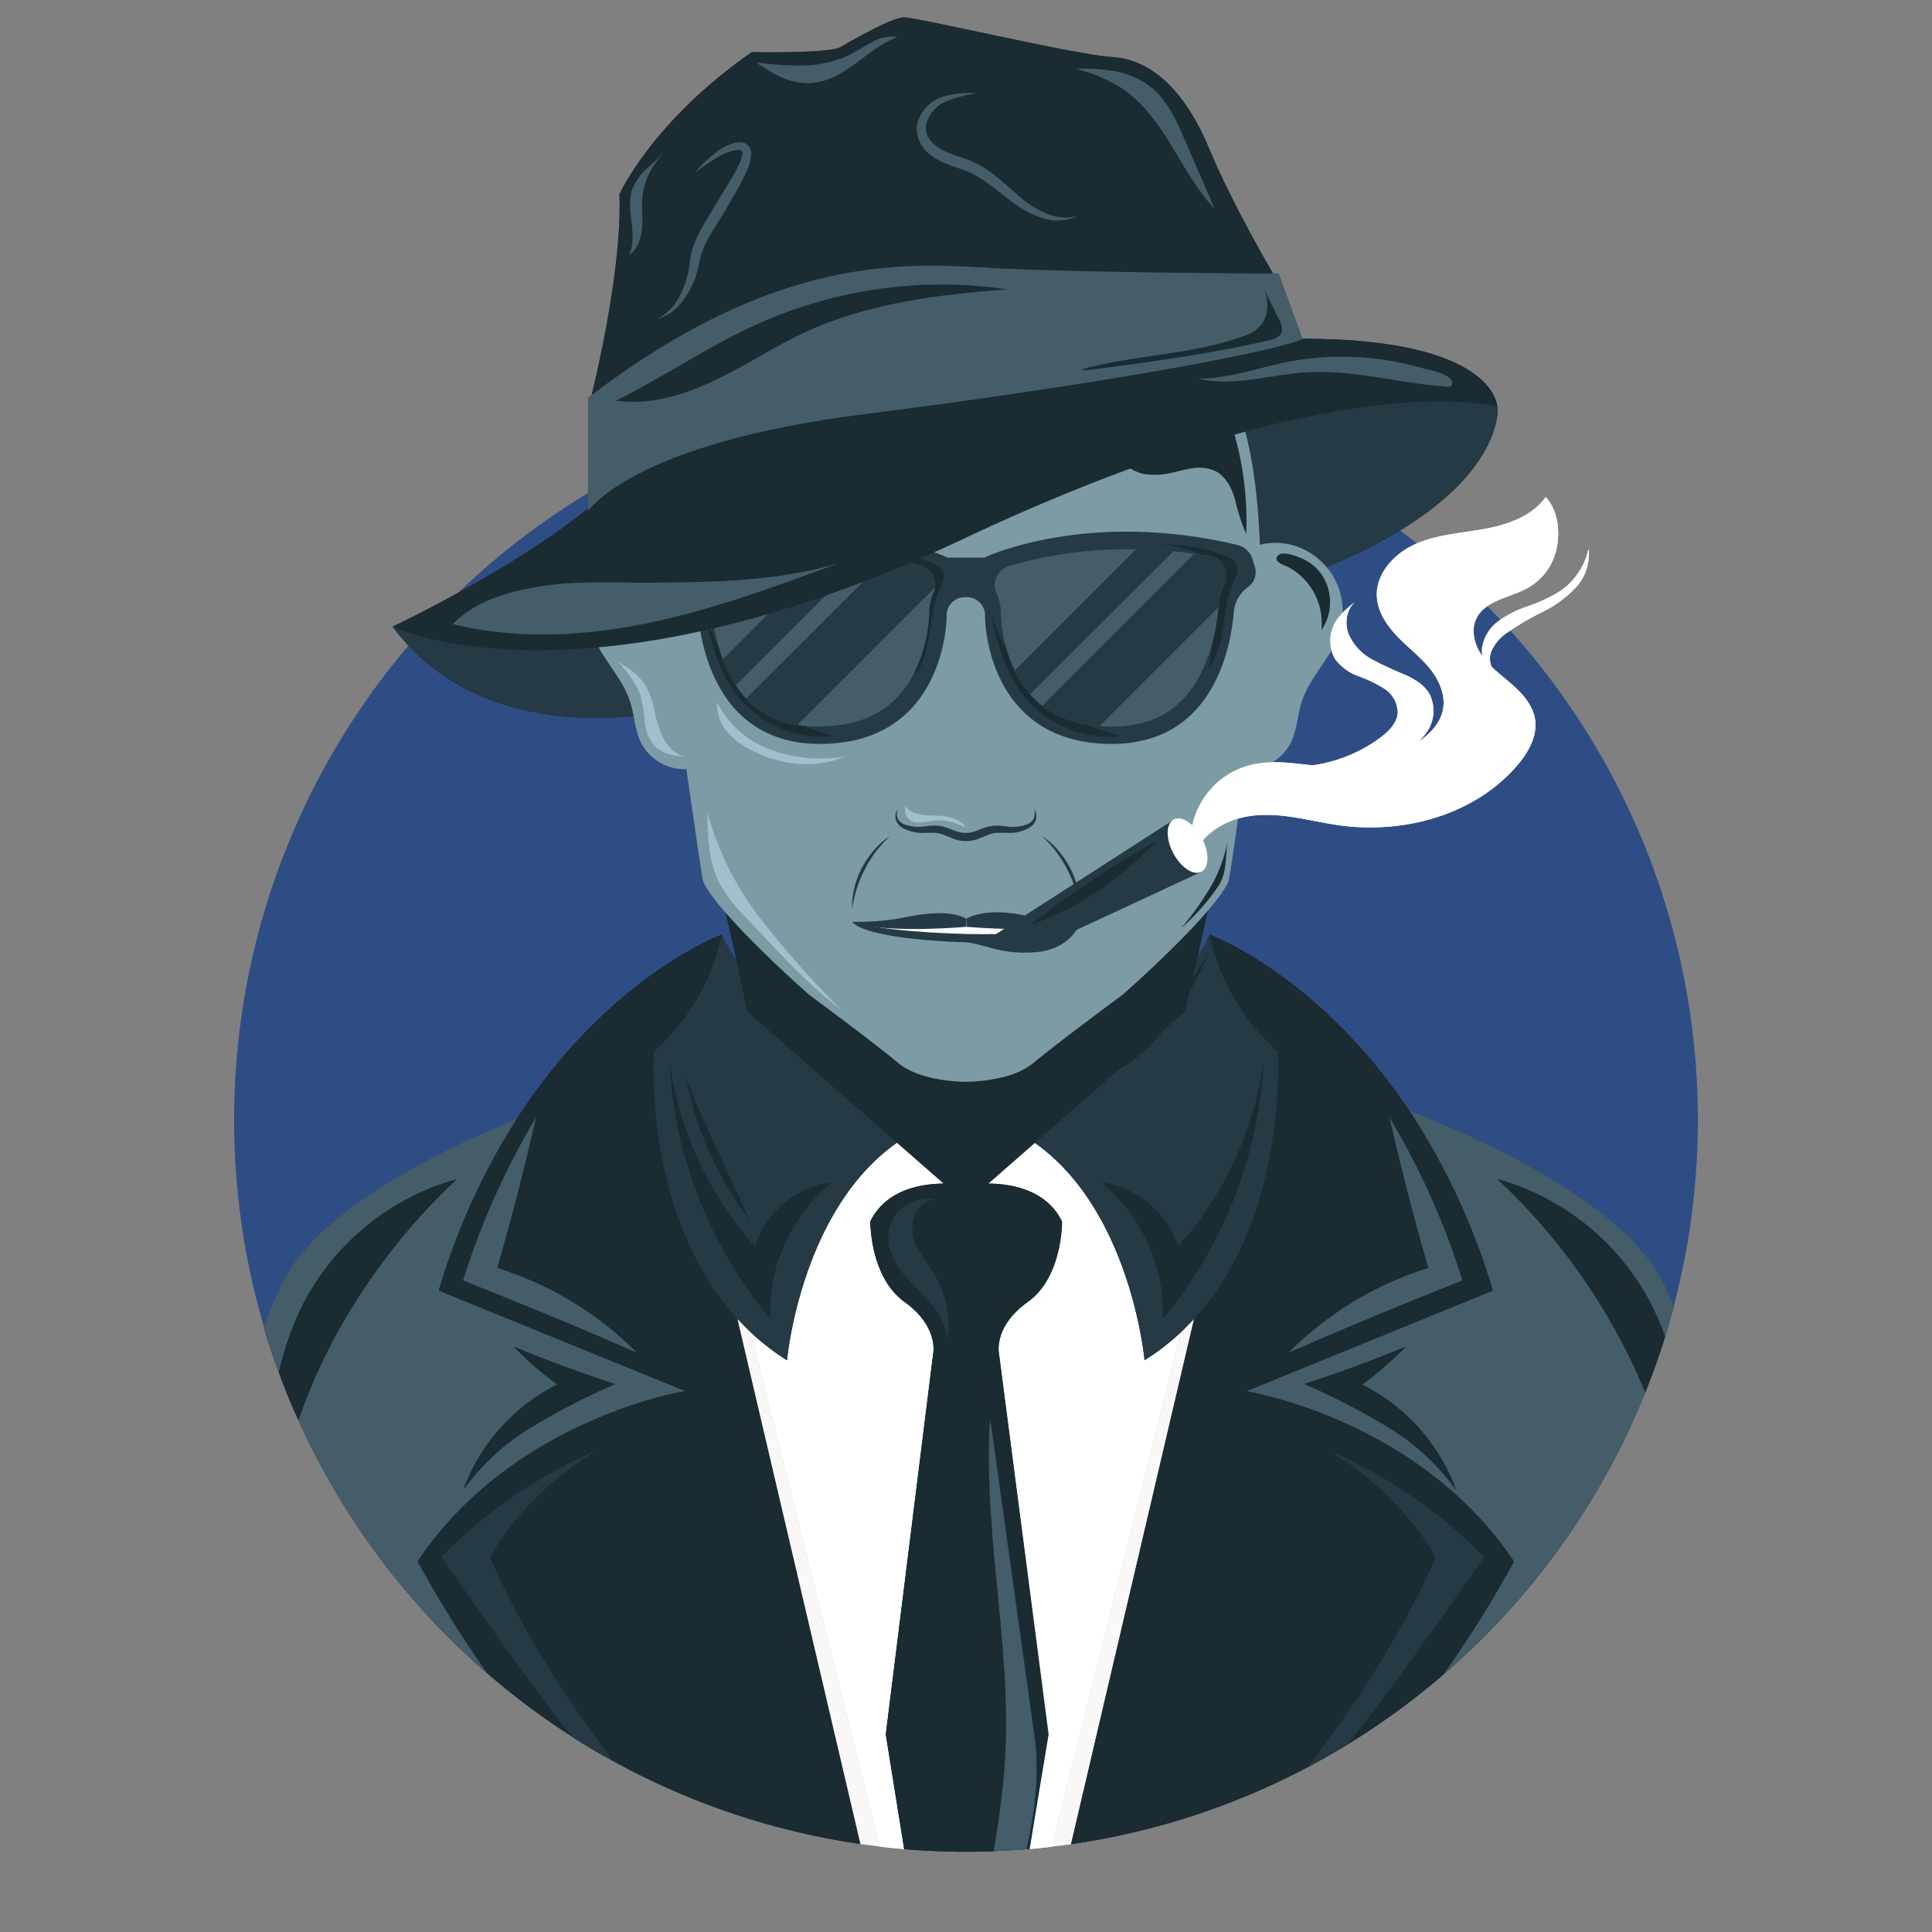 <svg xmlns="http://www.w3.org/2000/svg" viewBox="0 0 438 438"><rect x="0" y="0" width="438" height="438" fill="#808080" stroke="none"/><title>Mentalist</title><g id="OBJECTS"><circle cx="219" cy="253.87" r="165.93" style="fill:#2f4d85"/><path d="M64,290.9c7.88-16.34,35.25-29.91,53.19-37.33,17-26.35,37.53-38.08,46.43-41.69,9.64,21.81,50.09,41.94,50.09,41.94l5.26,9.84,5.16-9.84s40.45-20.13,50.09-41.94c8.69,3.53,28.47,14.82,45.25,39.92,17.49,6.88,49,21.35,57.59,39.1.85,1.75,1.64,3.53,2.38,5.32a165.93,165.93,0,1,0-319.64,4.66C61.06,297.52,62.45,294.17,64,290.9Z" style="fill:none"/><path d="M155.35,315.4,99.46,292.61a153.19,153.19,0,0,1,17.76-39C99.28,261,71.91,274.56,64,290.9c-1.58,3.27-3,6.62-4.2,10,1,3.47,2.15,6.9,3.39,10.27a68.32,68.32,0,0,1,5.26-15.06A56.32,56.32,0,0,1,103.6,267.3C87.72,282.11,74.66,301.44,67.66,322a166.47,166.47,0,0,0,42.83,57.39A255.64,255.64,0,0,1,94.68,354C116.32,321.61,155.35,315.4,155.35,315.4Zm-29-1.52a77.94,77.94,0,0,1-9.87-8.57q11.35,4.67,23,8.46a155.92,155.92,0,0,0-18.93,9.76A52.06,52.06,0,0,0,105,337.82,43.45,43.45,0,0,1,126.3,313.88Z" style="fill:#264261"/><path d="M319.5,251.8a151.86,151.86,0,0,1,18.94,40.81L282.55,315.4s39,6.21,60.67,38.61a255.48,255.48,0,0,1-16,25.6A166.17,166.17,0,0,0,373,315.67a138.53,138.53,0,0,0-33.57-48.37,56.32,56.32,0,0,1,35.12,28.79,61.75,61.75,0,0,1,2.94,7c.7-2.26,1.34-4.55,2-6.85-.74-1.79-1.53-3.57-2.38-5.32C368.53,273.15,337,258.68,319.5,251.8Zm-4.91,71.73a155.92,155.92,0,0,0-18.93-9.76q11.67-3.78,23-8.46a77.17,77.17,0,0,1-9.86,8.57,43.45,43.45,0,0,1,21.26,23.94A52.06,52.06,0,0,0,314.59,323.53Z" style="fill:#264261"/><polygon points="167.19 299.02 167.19 299.02 167.19 299.01 167.19 299.02" style="fill:#fff"/><path d="M259.47,308.4s-3.92-44.13-35.31-54.58L219,263.66l-5.26-9.84c-31.39,10.45-35.31,54.58-35.31,54.58a54.1,54.1,0,0,1-8.29-6.4l29.25,116.64q2.76.33,5.55.56l-4.17-26,10.72-86.14s1.48-6.18-6.44-11.88-7.78-18.27-7.78-18.27c3.82-7.88,13-8.77,18.18-8.58,2.36.08,4.74.08,7.1,0,5.21-.19,14.36.7,18.18,8.58,0,0,.14,12.58-7.78,18.27s-6.44,11.88-6.44,11.88l11.09,86.14-4.3,26c1.74-.15,3.47-.32,5.2-.53L267.76,302A54,54,0,0,1,259.47,308.4Z" style="fill:#fff"/><polygon points="270.71 299.01 270.71 299.02 270.71 299.02 242.81 418.09 242.81 418.09 270.71 299.02 270.71 299.01" style="fill:#fff"/><path d="M167.19,299c-21.57-23.52-18.93-60.64-18.93-60.64a48.84,48.84,0,0,0,15.39-26.49c-8.9,3.61-29.41,15.34-46.43,41.69a153.19,153.19,0,0,0-17.76,39l55.89,22.79s-39,6.21-60.67,38.61a255.64,255.64,0,0,0,15.81,25.39,165.2,165.2,0,0,0,19.13,14.29c-10.31-13.16-19.94-27-29.53-40.68a109.38,109.38,0,0,1,35.15-24.14c-9.63,5.78-18.63,14.43-24.22,24.18,7.36,16.64,17.08,31.86,28.05,46.26a165.13,165.13,0,0,0,56,18.77L167.19,299ZM105,290.28a171.59,171.59,0,0,1,16.48-36.86c-2.62,11.56-5.49,22.66-8.78,34.05a76.74,76.74,0,0,1,31.65,19.18C131.38,300.92,118.17,295.52,105,290.28Z" style="fill:#1b2f45"/><path d="M167.19,299h0l27.89,119.06c1.43.2,2.87.39,4.31.56L170.14,302C169.11,301,168.13,300,167.19,299Z" style="fill:#ababab"/><path d="M270.71,299c-.94,1-1.92,2-2.95,3L238.5,418.65c1.44-.17,2.88-.35,4.31-.56L270.71,299Z" style="fill:#ababab"/><path d="M148.26,238.37s-2.64,37.12,18.93,60.64h0c.94,1,1.92,2,2.95,3a54.1,54.1,0,0,0,8.29,6.4s3.92-44.13,35.31-54.58c0,0-40.45-20.13-50.09-41.94A48.84,48.84,0,0,1,148.26,238.37Zm21.55,38.1a78,78,0,0,1-14.35-32.53C159.53,255.16,165.12,265.5,169.81,276.47Zm1.35,6.13a21.25,21.25,0,0,1,17.31-14.53c-9.06,7.69-14.51,19.13-13.8,31a99.29,99.29,0,0,1-22.93-58.65A79.15,79.15,0,0,0,171.16,282.6Z" style="fill:#142333"/><path d="M282.55,315.4l55.89-22.79A151.86,151.86,0,0,0,319.5,251.8c-16.78-25.1-36.56-36.39-45.25-39.92a48.76,48.76,0,0,0,15.39,26.49s2.63,37.12-18.93,60.64h0l-27.9,119.07a164.83,164.83,0,0,0,53.6-17.43c11.4-14.79,21.51-30.44,29.1-47.61-5.59-9.75-14.59-18.4-24.22-24.18A109.53,109.53,0,0,1,336.45,353c-10.05,14.35-20.12,28.79-31,42.5a165.54,165.54,0,0,0,21.79-15.9,255.48,255.48,0,0,0,16-25.6C321.58,321.61,282.55,315.4,282.55,315.4Zm9.63-8.75a76.74,76.74,0,0,1,31.65-19.18c-3.29-11.39-6.15-22.49-8.78-34.05a171.59,171.59,0,0,1,16.48,36.86C318.36,295.52,305.15,300.92,292.18,306.65Z" style="fill:#1b2f45"/><path d="M259.47,308.4a54,54,0,0,0,8.29-6.4c1-1,2-2,2.95-3h0c21.56-23.52,18.93-60.64,18.93-60.64a48.76,48.76,0,0,1-15.39-26.49c-9.64,21.81-50.09,41.94-50.09,41.94C255.55,264.27,259.47,308.4,259.47,308.4Zm27-68a99.34,99.34,0,0,1-22.92,58.65c.7-11.86-4.75-23.3-13.81-31a21.25,21.25,0,0,1,17.31,14.53A79.07,79.07,0,0,0,286.49,240.41ZM273.93,216a70.94,70.94,0,0,1-11.33,19,32.8,32.8,0,0,1-18.69,11.13A79.32,79.32,0,0,0,273.93,216Z" style="fill:#142333"/><path d="M226.51,307.07S225,300.89,233,295.19s7.78-18.27,7.78-18.27c-3.82-7.88-13-8.77-18.18-8.58-2.36.08-4.74.08-7.1,0-5.21-.19-14.36.7-18.18,8.58,0,0-.14,12.58,7.78,18.27s6.44,11.88,6.44,11.88l-10.72,86.14,4.17,26c4.64.39,9.32.6,14.06.6,2.14,0,4.26-.05,6.38-.13.83-5.09,1.61-10.19,2.13-15.33,2.84-28.07-4.71-54.43-3-82.59q5,35.85,10,71.68c1.2,8.6.16,17.2-1.76,25.81l.63-.06,4.3-26ZM214.76,304l-.16.65c.06-.27.11-.53.15-.8-.05-3-1.63-5.84-3.56-8.18s-4.34-4.39-6.29-6.77-3.54-5.27-3.51-8.35a8.83,8.83,0,0,1,10.94-8.5c-2.2-.53-4.54,2-5.26,4.16a8.75,8.75,0,0,0,.85,6.56c1,2,2.45,3.8,3.64,5.73a22.2,22.2,0,0,1,3.19,15.35A.76.76,0,0,1,214.76,304Z" style="fill:#1b2f45"/><path d="M121.48,253.42A171.59,171.59,0,0,0,105,290.28c13.17,5.24,26.38,10.64,39.35,16.37a76.74,76.74,0,0,0-31.65-19.18C116,276.08,118.86,265,121.48,253.42Z" style="fill:#264261"/><path d="M135.24,328.87A109.38,109.38,0,0,0,100.09,353c9.59,13.72,19.22,27.52,29.53,40.68,3.08,2,6.24,3.85,9.45,5.62-11-14.4-20.69-29.62-28-46.26C116.61,343.3,125.61,334.65,135.24,328.87Z" style="fill:#142333"/><path d="M323.83,287.47a76.74,76.74,0,0,0-31.65,19.18c13-5.73,26.18-11.13,39.35-16.37a171.59,171.59,0,0,0-16.48-36.86C317.68,265,320.54,276.08,323.83,287.47Z" style="fill:#264261"/><path d="M301.29,328.87c9.63,5.78,18.63,14.43,24.22,24.18-7.59,17.17-17.7,32.82-29.1,47.61q4.62-2.45,9.06-5.15c10.86-13.71,20.93-28.15,31-42.5A109.53,109.53,0,0,0,301.29,328.87Z" style="fill:#142333"/><path d="M211.56,288.51c-1.19-1.93-2.62-3.71-3.64-5.73a8.75,8.75,0,0,1-.85-6.56c.72-2.15,3.06-4.69,5.26-4.16a8.83,8.83,0,0,0-10.94,8.5c0,3.08,1.55,6,3.51,8.35s4.32,4.4,6.29,6.77,3.51,5.16,3.56,8.18A22.2,22.2,0,0,0,211.56,288.51Z" style="fill:#142333"/><path d="M214.76,304a.76.76,0,0,0,0-.15c0,.27-.09.53-.15.8Z" style="fill:#142333"/><path d="M234.43,393.43q-5-35.83-10-71.68c-1.68,28.16,5.87,54.52,3,82.59-.52,5.14-1.3,10.24-2.13,15.33q3.66-.15,7.29-.43C234.59,410.63,235.63,402,234.43,393.43Z" style="fill:#264261"/><path d="M174.67,299.06c-.71-11.86,4.74-23.3,13.8-31a21.25,21.25,0,0,0-17.31,14.53,79.15,79.15,0,0,1-19.42-42.19A99.29,99.29,0,0,0,174.67,299.06Z" style="fill:#1b2f45"/><path d="M267.07,282.6a21.25,21.25,0,0,0-17.31-14.53c9.06,7.69,14.51,19.13,13.81,31a99.34,99.34,0,0,0,22.92-58.65A79.07,79.07,0,0,1,267.07,282.6Z" style="fill:#1b2f45"/><path d="M103.6,267.3a56.32,56.32,0,0,0-35.12,28.79,68.32,68.32,0,0,0-5.26,15.06q2,5.53,4.44,10.86C74.66,301.44,87.72,282.11,103.6,267.3Z" style="fill:#1b2f45"/><path d="M339.46,267.3A138.53,138.53,0,0,1,373,315.67q2.49-6.18,4.49-12.6a61.75,61.75,0,0,0-2.94-7A56.32,56.32,0,0,0,339.46,267.3Z" style="fill:#1b2f45"/><path d="M169.81,276.47c-4.69-11-10.28-21.31-14.35-32.53A78,78,0,0,0,169.81,276.47Z" style="fill:#1b2f45"/><path d="M262.6,235a70.94,70.94,0,0,0,11.33-19,79.32,79.32,0,0,1-30,30.1A32.8,32.8,0,0,0,262.6,235Z" style="fill:#1b2f45"/><path d="M120.55,323.53a155.92,155.92,0,0,1,18.93-9.76q-11.68-3.78-23-8.46a77.94,77.94,0,0,0,9.87,8.57A43.45,43.45,0,0,0,105,337.82,52.06,52.06,0,0,1,120.55,323.53Z" style="fill:#1b2f45"/><path d="M308.84,313.88a77.17,77.17,0,0,0,9.86-8.57q-11.35,4.67-23,8.46a155.92,155.92,0,0,1,18.93,9.76,52.06,52.06,0,0,1,15.51,14.29A43.45,43.45,0,0,0,308.84,313.88Z" style="fill:#1b2f45"/><path d="M219,194.4l-55.91,6.93s2.84,10.55,6.28,28L219,272.78l49.63-43.46c3.93-16.57,6.28-28,6.28-28Z" style="fill:#1b2f45"/><path d="M286.54,133.77,219,141.65,165.43,158S114.38,176,89,142.07c0,0,43.11,20.82,129.51-19.92,86-40.56,121-29.88,121-29.88S342.18,115.84,286.54,133.77Z" style="fill:#142333"/><path d="M303.83,143.1c-1.78,5.81-6.81,10.15-8.7,15.93-1,3.1-1.07,6.5-2.53,9.42a11.13,11.13,0,0,1-10.24,5.92h-.06c-.47,3.28-3.55,24.95-3.79,25.48-3.61,7.8-24,25.66-24,25.66s-14.91,11-20.17,15.43a17.16,17.16,0,0,1-6.53,3.14,35.89,35.89,0,0,1-8.85,1.17s-10.13.12-15.39-4.31-20.15-15.43-20.15-15.43-20.37-17.86-24-25.66c-.25-.53-3.33-22.2-3.8-25.48h0a11.17,11.17,0,0,1-10.26-5.92c-1.45-2.92-1.52-6.32-2.53-9.42-1.87-5.78-6.9-10.12-8.7-15.93a15.55,15.55,0,0,1,11-19.62,15.13,15.13,0,0,1,11.72,2,13.78,13.78,0,0,1,3.14,2.91l58.13-23.66-2.5-7.11,32-5.78,30.11-5.44c6,9.79,7.54,26.63,7.88,37.1a14.63,14.63,0,0,1,7.08,0,15.51,15.51,0,0,1,11,19.62Z" style="fill:#365b85"/><path d="M284.51,128.57l-.54-1.78a4.73,4.73,0,0,0-3.42-3.24c-34.4-8.18-57.38,2.86-57.38,2.86h-8.34s-23-11-57.38-2.86a4.73,4.73,0,0,0-3.42,3.24l-.54,1.77a4.12,4.12,0,0,0,1.54,4.56l0,0a7.75,7.75,0,0,1,3.17,5.64c.74,8.54,4.87,29.89,27.69,29.89,28.52,0,28.71-28.57,28.71-28.57v-.57a4.12,4.12,0,0,1,4.12-4.12h.48a4.12,4.12,0,0,1,4.12,4.12v.57s.19,28.57,28.71,28.57c22.82,0,26.95-21.35,27.69-29.89a7.75,7.75,0,0,1,3.17-5.64l0,0A4.11,4.11,0,0,0,284.51,128.57Z" style="fill:#142333"/><path d="M224.8,139.36c1.28,6.67,3.22,13.46,7.53,18.72a25,25,0,0,0,21.89,8.84,40.6,40.6,0,0,1-18.48-10A39.52,39.52,0,0,1,224.8,139.36Z" style="fill:#1b2f45"/><path d="M159.91,139.36c1.28,6.67,3.22,13.46,7.53,18.72a25,25,0,0,0,21.89,8.84,40.6,40.6,0,0,1-18.48-10A39.52,39.52,0,0,1,159.91,139.36Z" style="fill:#1b2f45"/><path d="M263.84,123.49a35.12,35.12,0,0,1,14.07,2.63,4.06,4.06,0,0,1,2.53,2.06c.41,1.16-.22,2.39-.72,3.52-1.42,3.19-1.82,6.73-2.37,10.18s-1.34,7-3.38,9.84c1.06-6.34,1.76-12.38,2.81-18.72a7.12,7.12,0,0,0-.09-3.94c-.64-1.52-2.22-2.39-3.74-3A28.79,28.79,0,0,0,263.84,123.49Z" style="fill:#1b2f45"/><path d="M197.27,125a35.19,35.19,0,0,1,14.07,2.63,4.12,4.12,0,0,1,2.53,2.06c.41,1.16-.23,2.4-.73,3.52-1.41,3.2-1.81,6.73-2.37,10.19s-1.33,7-3.37,9.83c1.06-6.34,1.75-12.38,2.81-18.72a7.12,7.12,0,0,0-.09-3.94c-.64-1.52-2.22-2.39-3.74-3A28.94,28.94,0,0,0,197.27,125Z" style="fill:#1b2f45"/><path d="M277.62,132.41a15.05,15.05,0,0,0-1.37,5.15.17.17,0,0,1,0,.07c-.34,3.86-1.46,11.16-5.2,17.17-4.14,6.67-10.33,9.91-18.94,9.91-1,0-1.92,0-2.83-.1h0a23.46,23.46,0,0,1-13-4.61,20,20,0,0,1-2.72-2.57,24.42,24.42,0,0,1-3.12-4.6l-.37-.74a33.41,33.41,0,0,1-3.16-12.54V139a11.18,11.18,0,0,0-1-4.59,4.47,4.47,0,0,1,2.81-6.09,94.64,94.64,0,0,1,27.11-3.79l1.79,0c2.77,0,5.57.2,8.37.46,1.58.15,3.16.33,4.74.55,1.19.15,2.38.33,3.57.53A4.52,4.52,0,0,1,277.62,132.41Z" style="fill:#264261"/><path d="M212,133.13a4.42,4.42,0,0,1-.35,1.25,11.18,11.18,0,0,0-1,4.59v.58a33.48,33.48,0,0,1-3.53,13.28c-4.19,8-11.3,11.88-21.73,11.88a29.83,29.83,0,0,1-4.64-.35,19.52,19.52,0,0,1-11.62-6,23.17,23.17,0,0,1-2.32-3c-.11-.19-.23-.37-.35-.56a30.44,30.44,0,0,1-2.59-5.33,45.68,45.68,0,0,1-2.62-11.91,15.52,15.52,0,0,0-1.37-5.15,4.52,4.52,0,0,1,3.35-6.35,113,113,0,0,1,18.48-1.56q3.61,0,6.89.23c2.86.19,5.53.49,8,.86,1.59.23,3.09.5,4.5.78,3.06.61,5.66,1.29,7.74,1.92A4.48,4.48,0,0,1,212,133.13Z" style="fill:#264261"/><path d="M277.62,132.41a15.05,15.05,0,0,0-1.37,5.15.17.17,0,0,1,0,.07l-27,27h0a23.46,23.46,0,0,1-13-4.61l34.47-34.47c1.19.15,2.38.33,3.57.53A4.52,4.52,0,0,1,277.62,132.41Z" style="fill:#4778b0"/><path d="M266,125,233.5,157.43a24.42,24.42,0,0,1-3.12-4.6l-.37-.74,27.57-27.57C260.35,124.56,263.15,124.72,266,125Z" style="fill:#4778b0"/><path d="M212,133.13l-31.23,31.23a19.52,19.52,0,0,1-11.62-6l32-31.95c3.06.61,5.66,1.29,7.74,1.92A4.48,4.48,0,0,1,212,133.13Z" style="fill:#4778b0"/><path d="M196.58,125.59l-29.77,29.77c-.11-.19-.23-.37-.35-.56a30.44,30.44,0,0,1-2.59-5.33l24.73-24.74C191.46,124.92,194.13,125.22,196.58,125.59Z" style="fill:#4778b0"/><path d="M339.44,92.27s-34.95-10.68-121,29.88C132.07,162.89,89,142.07,89,142.07s26.85-12.64,44.35-26.84v.61s9.92-15.33,62.4-21.93,94.69-14.4,99.55-17.12C339.38,76.79,339.44,92.27,339.44,92.27Z" style="fill:#1b2f45"/><path d="M295.26,76.79c-4.86,2.72-47,10.49-99.55,17.12s-62.4,21.93-62.4,21.93V90.21c.29-.23.57-.45.86-.66,41-31.21,69.66-30,89-28.9,17.6,1.06,58,1.31,65.47,1.35h1.22Z" style="fill:#264261"/><path d="M288.6,62c-7.51,0-47.87-.29-65.47-1.35-19.3-1.15-48-2.31-89,28.9,0,0,7-27.65,6.3-45.5,0,0,7.38-16.49,30-32.23,0,0,17.47.36,20.06-1.12S202,4.06,204.83,3.94s38.76,8.49,47.37,9,16.36,7.38,21.89,20.68C279.53,46.63,288.28,61.44,288.6,62Z" style="fill:#1b2f45"/><path d="M157.51,39.23a26.91,26.91,0,0,1,5.36-5.07,11.57,11.57,0,0,1,3.49-1.7,4.52,4.52,0,0,1,2.24-.06,2.19,2.19,0,0,1,1.23.86,2.76,2.76,0,0,1,.46,1.34,9.5,9.5,0,0,1-.94,4c-.5,1.17-1.06,2.28-1.63,3.37-1.19,2.17-2.43,4.23-3.68,6.35s-2.6,4.1-3.7,6.16A18.31,18.31,0,0,0,159,57.6a13.67,13.67,0,0,0-.4,1.62c-.11.62-.24,1.25-.4,1.86A20.14,20.14,0,0,1,155,67.94a11.31,11.31,0,0,1-5.91,4.4A12.34,12.34,0,0,0,154,67.28a21.94,21.94,0,0,0,2.23-6.62c.1-.57.17-1.15.23-1.73a12.77,12.77,0,0,1,.37-1.94,20.54,20.54,0,0,1,1.37-3.61c1.13-2.26,2.45-4.31,3.68-6.39s2.54-4.15,3.75-6.2c.61-1,1.2-2.06,1.7-3.11a9,9,0,0,0,1-3c0-.41,0-.42-.27-.57a3.35,3.35,0,0,0-1.37-.05,10.6,10.6,0,0,0-3.18,1.14A39.37,39.37,0,0,0,157.51,39.23Z" style="fill:#264261"/><path d="M221.64,21.14a28.7,28.7,0,0,0-7.1,1.83,7.88,7.88,0,0,0-4.46,4.76,4.57,4.57,0,0,0,.15,2.95,6.12,6.12,0,0,0,2,2.4c1.71,1.38,4,2,6.39,2.84a22.73,22.73,0,0,1,3.59,1.59,26.13,26.13,0,0,1,3.24,2.17c2,1.6,3.83,3.29,5.68,4.87a22.22,22.22,0,0,0,6.06,3.82,10.92,10.92,0,0,0,7.1.6,10.33,10.33,0,0,1-7.49.58,20.76,20.76,0,0,1-6.88-3.43c-4.13-3-7.58-6.45-12.14-7.81-2.25-.83-4.9-1.54-7.06-3.38a8.18,8.18,0,0,1-2.5-3.47,6.26,6.26,0,0,1,0-4.35,9.06,9.06,0,0,1,5.88-5.3A22.33,22.33,0,0,1,221.64,21.14Z" style="fill:#264261"/><path d="M245,209s-1.89,6.18-10.2,6.87-12-2.17-16.5-2.27-22.05-1-25.11-4.6Z" style="fill:#142333"/><path d="M245,209s-6.86,3.24-25.9,2.74-25.64-2.64-25.64-2.64Z" style="fill:#e3e3e3"/><path d="M245,209s-6.39.78-10.34-.72-11.5-2.33-15.56,0v1.83S237.67,211.79,245,209Z" style="fill:#142333"/><path d="M193.14,209a60.4,60.4,0,0,0,10.34-.72c4.14-.83,11.51-2.33,15.57,0v1.83S200.43,211.79,193.14,209Z" style="fill:#142333"/><path d="M237,214.1s27.52-12.81,35.29-16.41l-6.71-11.53-40,25.75Z" style="fill:#142333"/><path d="M272.36,197.64c-1.79.94-4.64-.95-6.37-4.22s-1.69-6.7.1-7.65,4.65.94,6.38,4.22S274.15,196.69,272.36,197.64Z" style="fill:#fff"/><path d="M350.43,112.68c-3.1,4.33-8.57,6.26-13.81,7.22s-10.7,1.26-15.59,3.38-9.22,6.78-8.88,12.1c.22,3.44,2.32,6.49,4.73,9s5.21,4.58,7.36,7.28,3.63,6.24,2.81,9.6c-.71,2.93-3,5.2-5.5,6.94a31.66,31.66,0,0,1-18.07,5.72c-6.62,0-13.33-2.09-19.77-.55a18,18,0,0,0-13.21,22.15c.41-4.24,4-7.32,7.9-9.09s8.31-1.93,12.54-1.47,8.38,1.54,12.6,2.13c14.67,2.06,30.74-2.3,40.4-13.53,2.52-2.93,4.65-6.65,4.07-10.46-.47-3.08-2.63-5.62-4.95-7.7s-4.93-3.88-6.8-6.37-2.91-5.92-1.58-8.74c2-4.25,7.71-4.76,11.8-7.07A13.37,13.37,0,0,0,353,123.8C353.66,119.91,353.08,115.6,350.43,112.68Z" style="fill:#fff"/><path d="M307.54,136.19c-2.2,1.62-2.78,4.83-1.87,7.39a12,12,0,0,0,5.38,5.92,78.91,78.91,0,0,0,7.4,3.44c2.23,1,4.48,2.34,5.67,4.49a8.48,8.48,0,0,1-.63,8.51,15.84,15.84,0,0,1-6.91,5.52c-8.12,3.73-17.48,3.44-26.33,2.27a33.68,33.68,0,0,0,22.91-6.67c1.8-1.39,3.56-3.2,3.72-5.46a6.56,6.56,0,0,0-3.05-5.48,30.19,30.19,0,0,0-5.89-2.84,11.35,11.35,0,0,1-5.21-3.8,8.23,8.23,0,0,1-.54-7.38C303.1,139.71,305.52,137.77,307.54,136.19Z" style="fill:#fff"/><path d="M360.12,124.41a10.89,10.89,0,0,1-2.82,8.72,26,26,0,0,1-7.58,5.59,61,61,0,0,0-8.16,4.8,9.76,9.76,0,0,0-3.39,4,4.65,4.65,0,0,0,.85,5,5.58,5.58,0,0,1-3-5.8,9.33,9.33,0,0,1,3.72-5.93,24.25,24.25,0,0,1,6.37-3.25,37.74,37.74,0,0,0,6.56-2.91A15.32,15.32,0,0,0,360.12,124.41Z" style="fill:#fff"/><path d="M234.43,183.34a3.23,3.23,0,0,1,.45,2.41,3.34,3.34,0,0,1-1.68,2,9.36,9.36,0,0,1-4.94,1.07,22.14,22.14,0,0,0-2.3,0,6.47,6.47,0,0,0-2.07.5c-.7.28-1.44.61-2.25.9a7.6,7.6,0,0,1-2.64.46,7.3,7.3,0,0,1-2.64-.46c-.82-.29-1.55-.62-2.25-.9a6.59,6.59,0,0,0-2.08-.5,22,22,0,0,0-2.29,0,9.37,9.37,0,0,1-5-1.07,3.37,3.37,0,0,1-1.68-2,3.19,3.19,0,0,1,.46-2.41,3.19,3.19,0,0,0,0,2.24,2.76,2.76,0,0,0,1.61,1.34,9.21,9.21,0,0,0,4.42.45,15.22,15.22,0,0,1,2.49-.2,8.48,8.48,0,0,1,2.6.48c1.6.57,2.9,1.25,4.29,1.16,1.39.09,2.68-.59,4.29-1.16a8.42,8.42,0,0,1,2.6-.47,15.25,15.25,0,0,1,2.49.19,9.21,9.21,0,0,0,4.42-.45,2.76,2.76,0,0,0,1.61-1.34A3.24,3.24,0,0,0,234.43,183.34Z" style="fill:#142333"/><path d="M201.73,189.56a31.19,31.19,0,0,0-3.17,3.55,28.32,28.32,0,0,0-4.32,8.36,31,31,0,0,0-1.07,4.64,17.71,17.71,0,0,1,.51-4.8,19.88,19.88,0,0,1,1.7-4.54,20.78,20.78,0,0,1,2.73-4A17.71,17.71,0,0,1,201.73,189.56Z" style="fill:#142333"/><path d="M236.27,189.56a17.66,17.66,0,0,1,3.61,3.19,20.42,20.42,0,0,1,4.43,8.56,17.71,17.71,0,0,1,.52,4.8,31,31,0,0,0-1.07-4.64,28.21,28.21,0,0,0-1.81-4.36,29.15,29.15,0,0,0-2.51-4A31.19,31.19,0,0,0,236.27,189.56Z" style="fill:#142333"/><path d="M140.2,150.06c2.1,2.44,4.26,5,5.15,8.08a39.75,39.75,0,0,1,.84,5.55,9.72,9.72,0,0,0,2,5.17c1.79,2,4.75,2.64,7.48,2.62-2.24-.11-3.95-1.88-5.1-3.8a21.65,21.65,0,0,1-2.14-6.32,18.78,18.78,0,0,0-2.3-6.26C144.61,152.8,142.54,151.51,140.2,150.06Z" style="fill:#4778b0"/><path d="M160.37,184.17c.09,5.4.23,11,2.64,15.85a33.6,33.6,0,0,0,6,7.89c7,7.34,13.75,15.05,21.87,21.15a208.66,208.66,0,0,1-18.29-20.57A69.08,69.08,0,0,1,160.37,184.17Z" style="fill:#4778b0"/><path d="M228.3,65.6a101.77,101.77,0,0,0-56.42,7.8c-11.14,5-21.29,12-32.24,17.44,7.87,1.12,15.8-1.42,23-4.89S176.4,78,183.67,74.8C197.7,68.62,213,66.77,228.3,65.6Z" style="fill:#1b2f45"/><path d="M245.23,83.76c11.94-3.37,24.75-3.23,36.42-7.47A9,9,0,0,0,286,73.56c1.63-2.21,1.62-5.35.64-7.91L290,72.51a3.71,3.71,0,0,1,.53,2.86c-.42,1.1-1.73,1.51-2.87,1.78-13.73,3.2-27.73,5-41.71,6.84" style="fill:#1b2f45"/><path d="M244.05,15.63a38.41,38.41,0,0,1,8.9.56A18.55,18.55,0,0,1,261,19.8c3.67,3,5.68,7.48,7.56,11.81l6.87,15.83c-4.1-4.42-6.85-9.51-10-14.65s-6.81-10.22-12-13.34A37.33,37.33,0,0,0,244.05,15.63Z" style="fill:#264261"/><path d="M151.21,33.53A31.09,31.09,0,0,1,147,37.89a13.21,13.21,0,0,0-3.59,4.84c-.89,2.39-.55,5.05-.24,7.59s.53,5.24-.56,7.55c2.1-1.43,2.89-4.25,3-6.79s-.27-5.12.19-7.62C146.47,39.64,148.75,36.53,151.21,33.53Z" style="fill:#264261"/><path d="M203.47,8.35a9.62,9.62,0,0,0-5.75,1.18c-1.78.89-3.41,2.05-5.2,2.94a25.4,25.4,0,0,1-10.35,2.37,73.46,73.46,0,0,1-10.68-.66,32.41,32.41,0,0,0,5.68,3.34,14.74,14.74,0,0,0,6.56,1.32c3.91-.19,7.44-2.34,10.57-4.69S199.86,9.88,203.47,8.35Z" style="fill:#264261"/><path d="M189.82,127.79c-14,5.18-28.1,10.38-42.73,13.42s-29.94,3.86-44.44.28c5.47-5.68,13.8-7.75,21.62-8.8s15.74-.54,23.63-.6C162.28,132,176,131.74,189.82,127.79Z" style="fill:#264261"/><path d="M291.32,82.16c-6.61,1.36-13.11,3.78-19.87,3.64,8.12,2,16.54-.9,24.88-1.4,10.24-.62,20.22,2.33,30.35,3.15.72,0,2.08.48,2.49-.3.3-.58-.28-1.36-.7-1.68-1.63-1.26-4.75-1.75-6.71-2.3a65,65,0,0,0-30.44-1.11Z" style="fill:#264261"/><path d="M191.59,171.51a33.83,33.83,0,0,1-16.65-1.44,22.23,22.23,0,0,1-12.37-10.87,9.88,9.88,0,0,0,2.11,6.5,17,17,0,0,0,5.39,4.22C176.83,173.5,184.52,174.43,191.59,171.51Z" style="fill:#4778b0"/><path d="M218.86,187.6a14.81,14.81,0,0,0-5.71-1.65c-1.61,0-3.19.5-4.79.49a2.81,2.81,0,0,1-3.05-3.65c.95,1.37,2.62,1.81,4.28,2s3.35,0,5,.34S218.18,186.07,218.86,187.6Z" style="fill:#4778b0"/><path d="M262.16,190.7a219.42,219.42,0,0,0-28.49,18.89C244.83,206.11,255.42,197.83,262.16,190.7Z" style="fill:#1b2f45"/><path d="M278.72,94.87a71.47,71.47,0,0,1,3.8,26.23,48.46,48.46,0,0,1-2.51-7.76c-.73-2.65-2.08-5.37-4.56-6.58a8.83,8.83,0,0,0-5-.61c-1.69.22-3.34.72-5,1.07a16.22,16.22,0,0,1-5.24.35,8.68,8.68,0,0,1-4.77-2A49.73,49.73,0,0,1,276.2,94.08C277.25,93.8,278.37,93.84,278.72,94.87Z" style="fill:#1b2f45"/><path d="M299.57,130.16a11.26,11.26,0,0,1,0,12.72,14.47,14.47,0,0,0-7.47-14.3c-.84-.46-3.9-1.27-2.25-2.74,1.05-.93,4.07.24,5.16.71A10.8,10.8,0,0,1,299.57,130.16Z" style="fill:#1b2f45"/><path d="M278.38,190.27c-.63,3.63-.11,7.57-2.18,10.62a50.75,50.75,0,0,1-8.46,9.58A67.45,67.45,0,0,0,274.5,201,32.65,32.65,0,0,0,278.38,190.27Z" style="fill:#1b2f45"/><path d="M64,290.9c7.88-16.34,35.25-29.91,53.19-37.33,17-26.35,37.53-38.08,46.43-41.7,9.64,21.82,50.09,41.95,50.09,41.95l5.26,9.84,5.16-9.84s40.45-20.13,50.09-41.95c8.69,3.54,28.48,14.83,45.25,39.93,17.49,6.88,49,21.35,57.59,39.1.85,1.75,1.64,3.53,2.38,5.32a165.93,165.93,0,1,0-319.64,4.66C61.06,297.52,62.45,294.17,64,290.9Z" style="fill:none"/><path d="M155.35,315.4,99.46,292.61a153.19,153.19,0,0,1,17.76-39C99.28,261,71.91,274.56,64,290.9c-1.58,3.27-3,6.62-4.2,10,1,3.47,2.15,6.9,3.39,10.27a68.32,68.32,0,0,1,5.26-15.06A56.32,56.32,0,0,1,103.6,267.3C87.72,282.11,74.66,301.44,67.66,322a166.47,166.47,0,0,0,42.83,57.39A255.64,255.64,0,0,1,94.68,354C116.32,321.61,155.35,315.4,155.35,315.4Zm-29-1.52a77.17,77.17,0,0,1-9.86-8.57q11.34,4.67,23,8.46a155.92,155.92,0,0,0-18.93,9.76A52.06,52.06,0,0,0,105,337.82,43.45,43.45,0,0,1,126.3,313.88Z" style="fill:#455d68"/><path d="M319.5,251.8a151.86,151.86,0,0,1,18.94,40.81L282.55,315.4s39,6.21,60.67,38.61a255.48,255.48,0,0,1-16,25.6A166.17,166.17,0,0,0,373,315.67a138.53,138.53,0,0,0-33.57-48.37,56.32,56.32,0,0,1,35.12,28.79,61.75,61.75,0,0,1,2.94,7c.7-2.26,1.34-4.55,2-6.85-.74-1.79-1.53-3.57-2.38-5.32C368.53,273.15,337,258.68,319.5,251.8Zm-4.91,71.73a155.92,155.92,0,0,0-18.93-9.76q11.67-3.78,23-8.46a77.17,77.17,0,0,1-9.86,8.57,43.45,43.45,0,0,1,21.26,23.94A52.06,52.06,0,0,0,314.59,323.53Z" style="fill:#455d68"/><polygon points="167.19 299.02 167.19 299.02 167.19 299.01 167.19 299.02" style="fill:#fff"/><path d="M259.47,308.4s-3.92-44.13-35.31-54.58L219,263.66l-5.26-9.84c-31.39,10.45-35.31,54.58-35.31,54.58a54.6,54.6,0,0,1-8.29-6.4l29.25,116.64c1.84.22,3.69.4,5.55.56l-4.17-26,10.72-86.14s1.48-6.18-6.44-11.88-7.78-18.27-7.78-18.27c3.82-7.88,13-8.77,18.18-8.58q3.56.12,7.1,0c5.21-.19,14.36.7,18.18,8.58,0,0,.14,12.58-7.78,18.27s-6.44,11.88-6.44,11.88l11.09,86.14-4.3,26c1.74-.15,3.47-.32,5.2-.53L267.76,302A54,54,0,0,1,259.47,308.4Z" style="fill:#fff"/><polygon points="270.71 299.01 270.71 299.02 270.71 299.02 242.81 418.09 242.81 418.09 270.71 299.02 270.71 299.01" style="fill:#fff"/><path d="M167.19,299c-21.57-23.52-18.93-60.64-18.93-60.64a48.85,48.85,0,0,0,15.39-26.5c-8.9,3.62-29.41,15.35-46.43,41.7a153.19,153.19,0,0,0-17.76,39l55.89,22.79s-39,6.21-60.67,38.61a255.64,255.64,0,0,0,15.81,25.39,165.2,165.2,0,0,0,19.13,14.29c-10.31-13.16-19.94-27-29.53-40.68a109.38,109.38,0,0,1,35.15-24.14c-9.63,5.78-18.63,14.43-24.22,24.18,7.36,16.64,17.08,31.86,28.05,46.26a165.13,165.13,0,0,0,56,18.77L167.19,299ZM105,290.28a171.59,171.59,0,0,1,16.48-36.86c-2.62,11.56-5.49,22.66-8.78,34.05a76.68,76.68,0,0,1,31.65,19.18C131.38,300.92,118.17,295.52,105,290.28Z" style="fill:#1a2b32"/><path d="M167.19,299h0l27.89,119.06c1.43.2,2.87.39,4.31.56L170.14,302C169.11,301,168.13,300,167.19,299Z" style="fill:#f9f8f7"/><path d="M270.71,299c-.94,1-1.92,2-2.95,3L238.5,418.65c1.44-.17,2.88-.35,4.31-.56L270.71,299Z" style="fill:#f9f8f7"/><path d="M148.26,238.37s-2.64,37.12,18.93,60.64h0c.94,1,1.92,2,2.95,3a54.6,54.6,0,0,0,8.29,6.4s3.92-44.13,35.31-54.58c0,0-40.45-20.13-50.09-41.95A48.85,48.85,0,0,1,148.26,238.37Zm21.55,38.1a78,78,0,0,1-14.35-32.53C159.53,255.16,165.12,265.5,169.81,276.47Zm1.35,6.13a21.25,21.25,0,0,1,17.31-14.53c-9.06,7.69-14.51,19.13-13.8,31a99.29,99.29,0,0,1-22.93-58.65A79.15,79.15,0,0,0,171.16,282.6Z" style="fill:#253a45"/><path d="M282.55,315.4l55.89-22.79A151.86,151.86,0,0,0,319.5,251.8c-16.77-25.1-36.56-36.39-45.25-39.93a48.77,48.77,0,0,0,15.39,26.5s2.63,37.12-18.93,60.64h0l-27.9,119.07a164.76,164.76,0,0,0,53.6-17.43c11.4-14.79,21.51-30.44,29.1-47.61-5.59-9.75-14.59-18.4-24.22-24.18A109.53,109.53,0,0,1,336.45,353c-10.05,14.35-20.12,28.79-31,42.5a165.54,165.54,0,0,0,21.79-15.9,255.48,255.48,0,0,0,16-25.6C321.58,321.61,282.55,315.4,282.55,315.4Zm9.63-8.75a76.8,76.8,0,0,1,31.65-19.18c-3.29-11.39-6.15-22.49-8.78-34.05a171.59,171.59,0,0,1,16.48,36.86C318.36,295.52,305.15,300.92,292.18,306.65Z" style="fill:#1a2b32"/><path d="M259.47,308.4a54,54,0,0,0,8.29-6.4c1-1,2-2,2.95-3h0c21.56-23.52,18.93-60.64,18.93-60.64a48.77,48.77,0,0,1-15.39-26.5c-9.64,21.82-50.09,41.95-50.09,41.95C255.55,264.27,259.47,308.4,259.47,308.4Zm27-68a99.34,99.34,0,0,1-22.92,58.65c.7-11.86-4.75-23.3-13.81-31a21.25,21.25,0,0,1,17.31,14.53A79.07,79.07,0,0,0,286.49,240.41ZM273.93,216a70.94,70.94,0,0,1-11.33,19,32.8,32.8,0,0,1-18.69,11.13A79.32,79.32,0,0,0,273.93,216Z" style="fill:#253a45"/><path d="M226.51,307.07S225,300.89,233,295.19s7.78-18.27,7.78-18.27c-3.82-7.88-13-8.77-18.18-8.58q-3.54.12-7.1,0c-5.21-.19-14.36.7-18.18,8.58,0,0-.14,12.58,7.78,18.27s6.44,11.88,6.44,11.88l-10.72,86.14,4.17,26c4.64.39,9.32.6,14.06.6,2.14,0,4.26-.05,6.38-.13.83-5.09,1.61-10.19,2.13-15.33,2.84-28.07-4.71-54.43-3-82.59q5,35.85,10,71.68c1.2,8.6.16,17.2-1.76,25.81l.63-.06,4.3-26ZM214.76,304l-.16.65c.06-.27.11-.53.15-.8-.05-3-1.63-5.84-3.56-8.18s-4.33-4.39-6.29-6.77-3.54-5.27-3.51-8.35a8.83,8.83,0,0,1,10.94-8.5c-2.2-.53-4.54,2-5.26,4.16a8.8,8.8,0,0,0,.85,6.56c1,2,2.45,3.8,3.64,5.73a22.2,22.2,0,0,1,3.19,15.35A.76.76,0,0,1,214.76,304Z" style="fill:#1a2b32"/><path d="M121.48,253.42A171.59,171.59,0,0,0,105,290.28c13.17,5.24,26.38,10.64,39.35,16.37a76.68,76.68,0,0,0-31.65-19.18C116,276.08,118.86,265,121.48,253.42Z" style="fill:#455d68"/><path d="M135.24,328.87A109.38,109.38,0,0,0,100.09,353c9.59,13.72,19.22,27.52,29.53,40.68,3.08,2,6.24,3.85,9.45,5.62-11-14.4-20.69-29.62-28-46.26C116.61,343.3,125.61,334.65,135.24,328.87Z" style="fill:#253a45"/><path d="M323.83,287.47a76.8,76.8,0,0,0-31.65,19.18c13-5.73,26.18-11.13,39.35-16.37a171.59,171.59,0,0,0-16.48-36.86C317.68,265,320.54,276.08,323.83,287.47Z" style="fill:#455d68"/><path d="M301.29,328.87c9.63,5.78,18.63,14.43,24.22,24.18-7.59,17.17-17.7,32.82-29.1,47.61,3.08-1.63,6.11-3.34,9.06-5.15,10.86-13.71,20.93-28.15,31-42.5A109.53,109.53,0,0,0,301.29,328.87Z" style="fill:#253a45"/><path d="M211.56,288.51c-1.19-1.93-2.62-3.71-3.64-5.73a8.8,8.8,0,0,1-.85-6.56c.72-2.15,3.06-4.69,5.26-4.16a8.83,8.83,0,0,0-10.94,8.5c0,3.08,1.55,6,3.51,8.35s4.32,4.4,6.29,6.77,3.51,5.16,3.56,8.18A22.2,22.2,0,0,0,211.56,288.51Z" style="fill:#253a45"/><path d="M214.76,304a.76.76,0,0,0,0-.15c0,.27-.09.53-.15.8Z" style="fill:#253a45"/><path d="M234.43,393.43q-5-35.83-10-71.68c-1.68,28.16,5.87,54.52,3,82.59-.52,5.14-1.3,10.24-2.13,15.33q3.66-.15,7.29-.43C234.59,410.63,235.63,402,234.43,393.43Z" style="fill:#455d68"/><path d="M174.67,299.06c-.71-11.86,4.74-23.3,13.8-31a21.25,21.25,0,0,0-17.31,14.53,79.15,79.15,0,0,1-19.42-42.19A99.29,99.29,0,0,0,174.67,299.06Z" style="fill:#1a2b32"/><path d="M267.07,282.6a21.25,21.25,0,0,0-17.31-14.53c9.06,7.69,14.51,19.13,13.81,31a99.34,99.34,0,0,0,22.92-58.65A79.07,79.07,0,0,1,267.07,282.6Z" style="fill:#1a2b32"/><path d="M103.6,267.3a56.32,56.32,0,0,0-35.12,28.79,68.32,68.32,0,0,0-5.26,15.06q2,5.53,4.44,10.86C74.66,301.44,87.72,282.11,103.6,267.3Z" style="fill:#1a2b32"/><path d="M339.46,267.3A138.53,138.53,0,0,1,373,315.67q2.49-6.18,4.49-12.6a61.75,61.75,0,0,0-2.94-7A56.32,56.32,0,0,0,339.46,267.3Z" style="fill:#1a2b32"/><path d="M169.81,276.47c-4.69-11-10.28-21.31-14.35-32.53A78,78,0,0,0,169.81,276.47Z" style="fill:#1a2b32"/><path d="M262.6,235a70.94,70.94,0,0,0,11.33-19,79.32,79.32,0,0,1-30,30.1A32.8,32.8,0,0,0,262.6,235Z" style="fill:#1a2b32"/><path d="M120.55,323.53a155.92,155.92,0,0,1,18.93-9.76q-11.68-3.78-23-8.46a77.17,77.17,0,0,0,9.86,8.57A43.45,43.45,0,0,0,105,337.82,52.06,52.06,0,0,1,120.55,323.53Z" style="fill:#1a2b32"/><path d="M308.84,313.88a77.17,77.17,0,0,0,9.86-8.57q-11.35,4.67-23,8.46a155.92,155.92,0,0,1,18.93,9.76,52.06,52.06,0,0,1,15.51,14.29A43.45,43.45,0,0,0,308.84,313.88Z" style="fill:#1a2b32"/><path d="M219,194.4l-55.91,6.93s2.84,10.54,6.28,28L219,272.78l49.63-43.46c3.93-16.57,6.28-28,6.28-28Z" style="fill:#1a2b32"/><path d="M286.54,133.77,219,141.65,165.43,158S114.38,176,89,142.07c0,0,43.11,20.82,129.51-19.92,86-40.56,121-29.88,121-29.88S342.18,115.84,286.54,133.77Z" style="fill:#253a45"/><path d="M303.83,143.1c-1.78,5.81-6.81,10.15-8.7,15.93-1,3.1-1.07,6.5-2.53,9.42a11.13,11.13,0,0,1-10.24,5.92h-.06c-.47,3.28-3.55,24.95-3.79,25.48-3.61,7.8-24,25.66-24,25.66s-14.91,11-20.17,15.43a17.16,17.16,0,0,1-6.53,3.14,36.46,36.46,0,0,1-8.85,1.17s-10.13.12-15.39-4.31-20.15-15.43-20.15-15.43-20.36-17.86-24-25.66c-.25-.53-3.33-22.2-3.8-25.48h0a11.17,11.17,0,0,1-10.26-5.92c-1.45-2.92-1.52-6.32-2.53-9.42-1.87-5.78-6.9-10.12-8.7-15.93a15.55,15.55,0,0,1,11-19.62,15.13,15.13,0,0,1,11.72,2,13.78,13.78,0,0,1,3.14,2.91l58.13-23.66-2.5-7.11,32-5.78,30.11-5.44c6,9.79,7.54,26.63,7.88,37.1a14.63,14.63,0,0,1,7.08,0,15.51,15.51,0,0,1,11,19.62Z" style="fill:#7c9ba5"/><path d="M284.51,128.57l-.54-1.78a4.73,4.73,0,0,0-3.42-3.24c-34.4-8.18-57.38,2.86-57.38,2.86h-8.34s-23-11-57.38-2.86a4.73,4.73,0,0,0-3.42,3.24l-.54,1.77a4.12,4.12,0,0,0,1.54,4.56l0,0a7.75,7.75,0,0,1,3.17,5.64c.74,8.54,4.87,29.89,27.69,29.89,28.52,0,28.71-28.57,28.71-28.57v-.57a4.12,4.12,0,0,1,4.12-4.12h.48a4.12,4.12,0,0,1,4.12,4.12v.57s.19,28.57,28.71,28.57c22.82,0,26.95-21.35,27.69-29.89a7.75,7.75,0,0,1,3.17-5.64l0,0A4.11,4.11,0,0,0,284.51,128.57Z" style="fill:#253a45"/><path d="M224.8,139.36c1.28,6.67,3.22,13.46,7.53,18.72a25,25,0,0,0,21.89,8.84,40.65,40.65,0,0,1-18.48-10A39.52,39.52,0,0,1,224.8,139.36Z" style="fill:#1a2b32"/><path d="M159.91,139.36c1.28,6.67,3.22,13.46,7.53,18.72a25,25,0,0,0,21.89,8.84,40.65,40.65,0,0,1-18.48-10A39.52,39.52,0,0,1,159.91,139.36Z" style="fill:#1a2b32"/><path d="M263.84,123.49a35.12,35.12,0,0,1,14.07,2.63,4.06,4.06,0,0,1,2.53,2.06c.41,1.16-.22,2.39-.72,3.52-1.42,3.19-1.82,6.73-2.37,10.18s-1.34,7-3.38,9.84c1.06-6.34,1.76-12.38,2.81-18.72a7.12,7.12,0,0,0-.09-3.94c-.64-1.52-2.22-2.39-3.74-3A28.53,28.53,0,0,0,263.84,123.49Z" style="fill:#1a2b32"/><path d="M197.27,125a35.19,35.19,0,0,1,14.07,2.63,4.12,4.12,0,0,1,2.53,2.06c.41,1.16-.23,2.4-.73,3.52-1.41,3.2-1.81,6.73-2.36,10.19s-1.34,7-3.38,9.83c1.06-6.34,1.75-12.38,2.81-18.72a7.12,7.12,0,0,0-.09-3.94c-.64-1.52-2.22-2.39-3.74-3A28.94,28.94,0,0,0,197.27,125Z" style="fill:#1a2b32"/><path d="M277.62,132.41a15.05,15.05,0,0,0-1.37,5.15.17.17,0,0,1,0,.07c-.34,3.86-1.46,11.16-5.2,17.17-4.14,6.67-10.33,9.91-18.94,9.91-1,0-1.92,0-2.83-.1h0a23.46,23.46,0,0,1-13-4.61,20,20,0,0,1-2.72-2.57,24.42,24.42,0,0,1-3.12-4.6l-.37-.74a33.41,33.41,0,0,1-3.16-12.54V139a11.18,11.18,0,0,0-1-4.59,4.47,4.47,0,0,1,2.81-6.09,94.64,94.64,0,0,1,27.11-3.79l1.79,0c2.77,0,5.57.2,8.37.46,1.58.15,3.16.33,4.74.55,1.19.15,2.38.33,3.57.53A4.52,4.52,0,0,1,277.62,132.41Z" style="fill:#455d68"/><path d="M212,133.13a4.42,4.42,0,0,1-.35,1.25,11.18,11.18,0,0,0-1,4.59v.58a33.48,33.48,0,0,1-3.53,13.28c-4.19,8-11.3,11.88-21.73,11.88a29.83,29.83,0,0,1-4.64-.35,19.52,19.52,0,0,1-11.62-6,23.17,23.17,0,0,1-2.32-3c-.11-.19-.23-.37-.35-.56a30.44,30.44,0,0,1-2.59-5.33,45.68,45.68,0,0,1-2.62-11.91,15.52,15.52,0,0,0-1.37-5.15,4.52,4.52,0,0,1,3.35-6.35,113,113,0,0,1,18.48-1.56q3.61,0,6.89.23c2.86.19,5.53.49,8,.86,1.59.23,3.09.5,4.5.78,3.06.61,5.66,1.29,7.74,1.92A4.48,4.48,0,0,1,212,133.13Z" style="fill:#455d68"/><path d="M277.62,132.41a15.05,15.05,0,0,0-1.37,5.15.17.17,0,0,1,0,.07l-27,27h0a23.46,23.46,0,0,1-13-4.61l34.47-34.47c1.19.15,2.38.33,3.57.53A4.52,4.52,0,0,1,277.62,132.41Z" style="fill:#253a45"/><path d="M266,125,233.5,157.43a24.42,24.42,0,0,1-3.12-4.6l-.37-.74,27.57-27.57C260.35,124.56,263.15,124.72,266,125Z" style="fill:#253a45"/><path d="M212,133.13l-31.23,31.23a19.52,19.52,0,0,1-11.62-6l32-31.95c3.06.61,5.66,1.29,7.74,1.92A4.48,4.48,0,0,1,212,133.13Z" style="fill:#253a45"/><path d="M196.58,125.59l-29.77,29.77c-.11-.19-.23-.37-.35-.56a30.44,30.44,0,0,1-2.59-5.33l24.73-24.74C191.46,124.92,194.13,125.22,196.58,125.59Z" style="fill:#253a45"/><path d="M339.44,92.27s-34.95-10.68-121,29.88C132.07,162.89,89,142.07,89,142.07s26.85-12.64,44.35-26.84v.61s9.92-15.33,62.4-21.93,94.69-14.4,99.55-17.12C339.38,76.79,339.44,92.27,339.44,92.27Z" style="fill:#1a2b32"/><path d="M295.26,76.79c-4.86,2.72-47,10.49-99.55,17.12s-62.4,21.93-62.4,21.93V90.21c.3-.23.57-.45.86-.66,41-31.21,69.66-30,89-28.9,17.6,1.06,58,1.31,65.47,1.35h1.22Z" style="fill:#455d68"/><path d="M288.6,62c-7.51,0-47.87-.29-65.47-1.35-19.3-1.15-48-2.31-89,28.9,0,0,7.05-27.65,6.3-45.5,0,0,7.38-16.49,30-32.23,0,0,17.47.36,20.06-1.12S202,4.06,204.83,3.94s38.76,8.49,47.37,9,16.36,7.38,21.89,20.68C279.53,46.63,288.28,61.44,288.6,62Z" style="fill:#1a2b32"/><path d="M157.51,39.23a26.91,26.91,0,0,1,5.36-5.07,11.57,11.57,0,0,1,3.49-1.7,4.4,4.4,0,0,1,2.24-.06,2.19,2.19,0,0,1,1.23.86,2.76,2.76,0,0,1,.46,1.34,9.5,9.5,0,0,1-.94,4c-.49,1.17-1.06,2.28-1.63,3.37-1.19,2.17-2.43,4.23-3.68,6.35s-2.6,4.1-3.7,6.16A18.31,18.31,0,0,0,159,57.6a13.67,13.67,0,0,0-.4,1.62c-.11.62-.24,1.25-.4,1.86A20.14,20.14,0,0,1,155,67.94a11.31,11.31,0,0,1-5.91,4.4A12.34,12.34,0,0,0,154,67.28a21.94,21.94,0,0,0,2.23-6.62c.1-.57.17-1.15.23-1.73a12.77,12.77,0,0,1,.37-1.94,21.36,21.36,0,0,1,1.37-3.61c1.13-2.26,2.45-4.31,3.68-6.39s2.54-4.15,3.75-6.2c.61-1,1.2-2.06,1.7-3.11a9,9,0,0,0,1-3c0-.41,0-.42-.27-.57a3.35,3.35,0,0,0-1.37-.05,10.69,10.69,0,0,0-3.18,1.14A39.37,39.37,0,0,0,157.51,39.23Z" style="fill:#455d68"/><path d="M221.64,21.14a28.7,28.7,0,0,0-7.1,1.83,7.88,7.88,0,0,0-4.46,4.76,4.57,4.57,0,0,0,.15,2.95,6.12,6.12,0,0,0,2,2.4c1.71,1.38,4,2,6.39,2.84a22.73,22.73,0,0,1,3.59,1.59,26.13,26.13,0,0,1,3.24,2.17c2,1.6,3.83,3.29,5.68,4.87a22.22,22.22,0,0,0,6.06,3.82,10.92,10.92,0,0,0,7.1.6,10.33,10.33,0,0,1-7.49.58,20.86,20.86,0,0,1-6.88-3.43c-4.13-3-7.58-6.45-12.14-7.81-2.25-.83-4.9-1.54-7.06-3.38a8.18,8.18,0,0,1-2.5-3.47,6.26,6.26,0,0,1,0-4.35,9.06,9.06,0,0,1,5.88-5.3A22.33,22.33,0,0,1,221.64,21.14Z" style="fill:#455d68"/><path d="M245,209s-1.89,6.18-10.19,6.87-12-2.17-16.51-2.27-22.05-1-25.11-4.6Z" style="fill:#253a45"/><path d="M245,209s-6.86,3.24-25.9,2.74-25.64-2.64-25.64-2.64Z" style="fill:#f9fbfc"/><path d="M245,209s-6.39.78-10.34-.72-11.5-2.33-15.56,0v1.83S237.67,211.79,245,209Z" style="fill:#253a45"/><path d="M193.14,209a60.4,60.4,0,0,0,10.34-.72c4.14-.83,11.51-2.33,15.57,0v1.83S200.43,211.79,193.14,209Z" style="fill:#253a45"/><path d="M237,214.1s27.52-12.81,35.29-16.41l-6.71-11.53-40,25.75Z" style="fill:#253a45"/><path d="M272.36,197.64c-1.79.94-4.64-.95-6.37-4.22s-1.69-6.7.11-7.65,4.64.94,6.37,4.22S274.16,196.69,272.36,197.64Z" style="fill:#fff"/><path d="M350.43,112.68c-3.1,4.33-8.57,6.26-13.81,7.22s-10.7,1.26-15.59,3.38-9.22,6.78-8.88,12.1c.22,3.44,2.32,6.49,4.73,9s5.21,4.58,7.36,7.28,3.63,6.24,2.81,9.6c-.71,2.93-3,5.2-5.5,6.94a31.66,31.66,0,0,1-18.07,5.72c-6.62,0-13.33-2.09-19.77-.55a18,18,0,0,0-13.21,22.15c.41-4.24,4-7.32,7.9-9.09s8.31-1.93,12.54-1.47,8.38,1.54,12.6,2.13c14.67,2.06,30.74-2.3,40.4-13.53,2.52-2.93,4.65-6.65,4.07-10.46-.47-3.08-2.63-5.63-4.95-7.7s-4.93-3.88-6.8-6.37-2.91-5.92-1.58-8.74c2-4.25,7.71-4.76,11.8-7.07A13.37,13.37,0,0,0,353,123.8C353.66,119.91,353.08,115.6,350.43,112.68Z" style="fill:#fff"/><path d="M307.54,136.19c-2.2,1.62-2.78,4.83-1.87,7.39a12,12,0,0,0,5.38,5.92,78.91,78.91,0,0,0,7.4,3.44c2.23,1,4.48,2.34,5.67,4.49a8.48,8.48,0,0,1-.63,8.51,15.84,15.84,0,0,1-6.91,5.52c-8.12,3.73-17.48,3.44-26.33,2.27a33.68,33.68,0,0,0,22.91-6.67c1.8-1.39,3.56-3.2,3.72-5.46a6.56,6.56,0,0,0-3.05-5.48,30.38,30.38,0,0,0-5.88-2.84,11.33,11.33,0,0,1-5.22-3.8,8.23,8.23,0,0,1-.54-7.38C303.1,139.71,305.52,137.77,307.54,136.19Z" style="fill:#fff"/><path d="M360.12,124.41a10.89,10.89,0,0,1-2.82,8.72,26,26,0,0,1-7.58,5.59,61,61,0,0,0-8.16,4.8,9.76,9.76,0,0,0-3.39,4,4.65,4.65,0,0,0,.85,5,5.58,5.58,0,0,1-3-5.8,9.33,9.33,0,0,1,3.72-5.93,24.25,24.25,0,0,1,6.37-3.25,37.74,37.74,0,0,0,6.56-2.91A15.32,15.32,0,0,0,360.12,124.41Z" style="fill:#fff"/><path d="M234.43,183.34a3.18,3.18,0,0,1,.45,2.41,3.34,3.34,0,0,1-1.68,2,9.34,9.34,0,0,1-4.94,1.07,22.14,22.14,0,0,0-2.3,0,6.47,6.47,0,0,0-2.07.5c-.7.28-1.44.61-2.25.9a7.6,7.6,0,0,1-2.64.46,7.52,7.52,0,0,1-2.64-.46c-.82-.29-1.55-.62-2.25-.9a6.59,6.59,0,0,0-2.08-.5,22,22,0,0,0-2.29,0,9.37,9.37,0,0,1-5-1.07,3.37,3.37,0,0,1-1.68-2,3.19,3.19,0,0,1,.46-2.41,3.19,3.19,0,0,0,0,2.24,2.76,2.76,0,0,0,1.61,1.34,9.21,9.21,0,0,0,4.42.45,15.22,15.22,0,0,1,2.49-.2,8.48,8.48,0,0,1,2.6.48c1.6.57,2.9,1.25,4.29,1.16,1.39.09,2.68-.59,4.29-1.16a8.42,8.42,0,0,1,2.6-.47,15.25,15.25,0,0,1,2.49.19,9.21,9.21,0,0,0,4.42-.45,2.76,2.76,0,0,0,1.61-1.34A3.24,3.24,0,0,0,234.43,183.34Z" style="fill:#253a45"/><path d="M201.73,189.56a31.19,31.19,0,0,0-3.17,3.55,28.32,28.32,0,0,0-4.32,8.36,31,31,0,0,0-1.07,4.64,18.11,18.11,0,0,1,.51-4.8,20.36,20.36,0,0,1,1.7-4.54,20.78,20.78,0,0,1,2.73-4A17.71,17.71,0,0,1,201.73,189.56Z" style="fill:#253a45"/><path d="M236.27,189.56a17.66,17.66,0,0,1,3.61,3.19,20.42,20.42,0,0,1,4.43,8.56,17.71,17.71,0,0,1,.52,4.8,31,31,0,0,0-1.07-4.64,28.21,28.21,0,0,0-1.81-4.36,29.15,29.15,0,0,0-2.51-4A31.19,31.19,0,0,0,236.27,189.56Z" style="fill:#253a45"/><path d="M140.2,150.06c2.1,2.44,4.26,5,5.15,8.08a39.75,39.75,0,0,1,.84,5.55,9.72,9.72,0,0,0,2,5.17c1.79,2,4.75,2.64,7.48,2.62-2.24-.11-3.95-1.88-5.1-3.8a21.65,21.65,0,0,1-2.14-6.32,19,19,0,0,0-2.29-6.26C144.61,152.8,142.54,151.51,140.2,150.06Z" style="fill:#9fc0cc"/><path d="M160.37,184.17c.09,5.4.23,11,2.64,15.85a33.6,33.6,0,0,0,6,7.89c7,7.34,13.75,15.05,21.87,21.15a208.66,208.66,0,0,1-18.29-20.57A69.08,69.08,0,0,1,160.37,184.17Z" style="fill:#9fc0cc"/><path d="M228.3,65.6a101.77,101.77,0,0,0-56.42,7.8c-11.14,5-21.29,12-32.24,17.44,7.87,1.12,15.8-1.42,23-4.89S176.4,78,183.67,74.8C197.7,68.62,213,66.77,228.3,65.6Z" style="fill:#1a2b32"/><path d="M245.23,83.76c11.94-3.37,24.75-3.23,36.42-7.47A9,9,0,0,0,286,73.56c1.63-2.21,1.62-5.35.64-7.91L290,72.51a3.71,3.71,0,0,1,.53,2.86c-.42,1.1-1.73,1.51-2.87,1.78-13.73,3.2-27.73,5-41.71,6.84" style="fill:#1a2b32"/><path d="M244.05,15.63a38.41,38.41,0,0,1,8.9.56A18.55,18.55,0,0,1,261,19.8c3.67,3,5.68,7.48,7.56,11.81l6.87,15.83c-4.1-4.42-6.85-9.51-10-14.65s-6.81-10.22-12-13.34A37.33,37.33,0,0,0,244.05,15.63Z" style="fill:#455d68"/><path d="M151.21,33.53A31.09,31.09,0,0,1,147,37.89a13.21,13.21,0,0,0-3.59,4.84c-.89,2.39-.55,5.05-.24,7.59s.53,5.23-.56,7.55c2.1-1.44,2.89-4.25,3-6.79s-.27-5.12.19-7.62C146.47,39.64,148.75,36.53,151.21,33.53Z" style="fill:#455d68"/><path d="M203.47,8.35a9.62,9.62,0,0,0-5.75,1.18c-1.78.89-3.41,2.05-5.19,2.94a25.48,25.48,0,0,1-10.36,2.37,73.46,73.46,0,0,1-10.68-.66,32.41,32.41,0,0,0,5.68,3.34,14.74,14.74,0,0,0,6.56,1.32c3.91-.19,7.44-2.34,10.57-4.69S199.86,9.88,203.47,8.35Z" style="fill:#455d68"/><path d="M189.82,127.79c-14,5.18-28.1,10.38-42.72,13.42s-29.95,3.86-44.45.28c5.47-5.68,13.8-7.75,21.62-8.8s15.74-.54,23.63-.6C162.28,132,176,131.74,189.82,127.79Z" style="fill:#455d68"/><path d="M291.32,82.16c-6.61,1.36-13.11,3.78-19.86,3.64,8.11,2,16.53-.9,24.87-1.4,10.24-.62,20.22,2.33,30.35,3.15.72,0,2.08.48,2.49-.3.3-.58-.28-1.36-.7-1.68-1.63-1.26-4.75-1.75-6.71-2.3a65,65,0,0,0-30.44-1.11Z" style="fill:#455d68"/><path d="M191.59,171.51a33.83,33.83,0,0,1-16.65-1.44,22.23,22.23,0,0,1-12.37-10.87,9.88,9.88,0,0,0,2.11,6.5,17,17,0,0,0,5.39,4.22C176.83,173.5,184.52,174.43,191.59,171.51Z" style="fill:#9fc0cc"/><path d="M218.86,187.6a14.81,14.81,0,0,0-5.71-1.65c-1.61,0-3.19.5-4.79.49a2.81,2.81,0,0,1-3.05-3.65c.95,1.37,2.62,1.81,4.28,2s3.35,0,5,.34S218.18,186.07,218.86,187.6Z" style="fill:#9fc0cc"/><path d="M262.16,190.7a219.42,219.42,0,0,0-28.49,18.89C244.83,206.11,255.42,197.83,262.16,190.7Z" style="fill:#1a2b32"/><path d="M278.72,94.87a71.47,71.47,0,0,1,3.8,26.23,48.46,48.46,0,0,1-2.51-7.76c-.73-2.65-2.08-5.37-4.56-6.58a8.83,8.83,0,0,0-5-.61c-1.69.22-3.34.72-5,1.07a16.22,16.22,0,0,1-5.24.35,8.71,8.71,0,0,1-4.77-2A49.73,49.73,0,0,1,276.2,94.08C277.25,93.8,278.37,93.84,278.72,94.87Z" style="fill:#1a2b32"/><path d="M299.57,130.16a11.26,11.26,0,0,1,0,12.72,14.47,14.47,0,0,0-7.47-14.3c-.84-.46-3.89-1.27-2.25-2.74,1.05-.93,4.07.24,5.16.71A10.8,10.8,0,0,1,299.57,130.16Z" style="fill:#1a2b32"/><path d="M278.38,190.27c-.63,3.63-.11,7.57-2.18,10.62a50.75,50.75,0,0,1-8.46,9.58A67.45,67.45,0,0,0,274.5,201,32.65,32.65,0,0,0,278.38,190.27Z" style="fill:#1a2b32"/></g></svg>